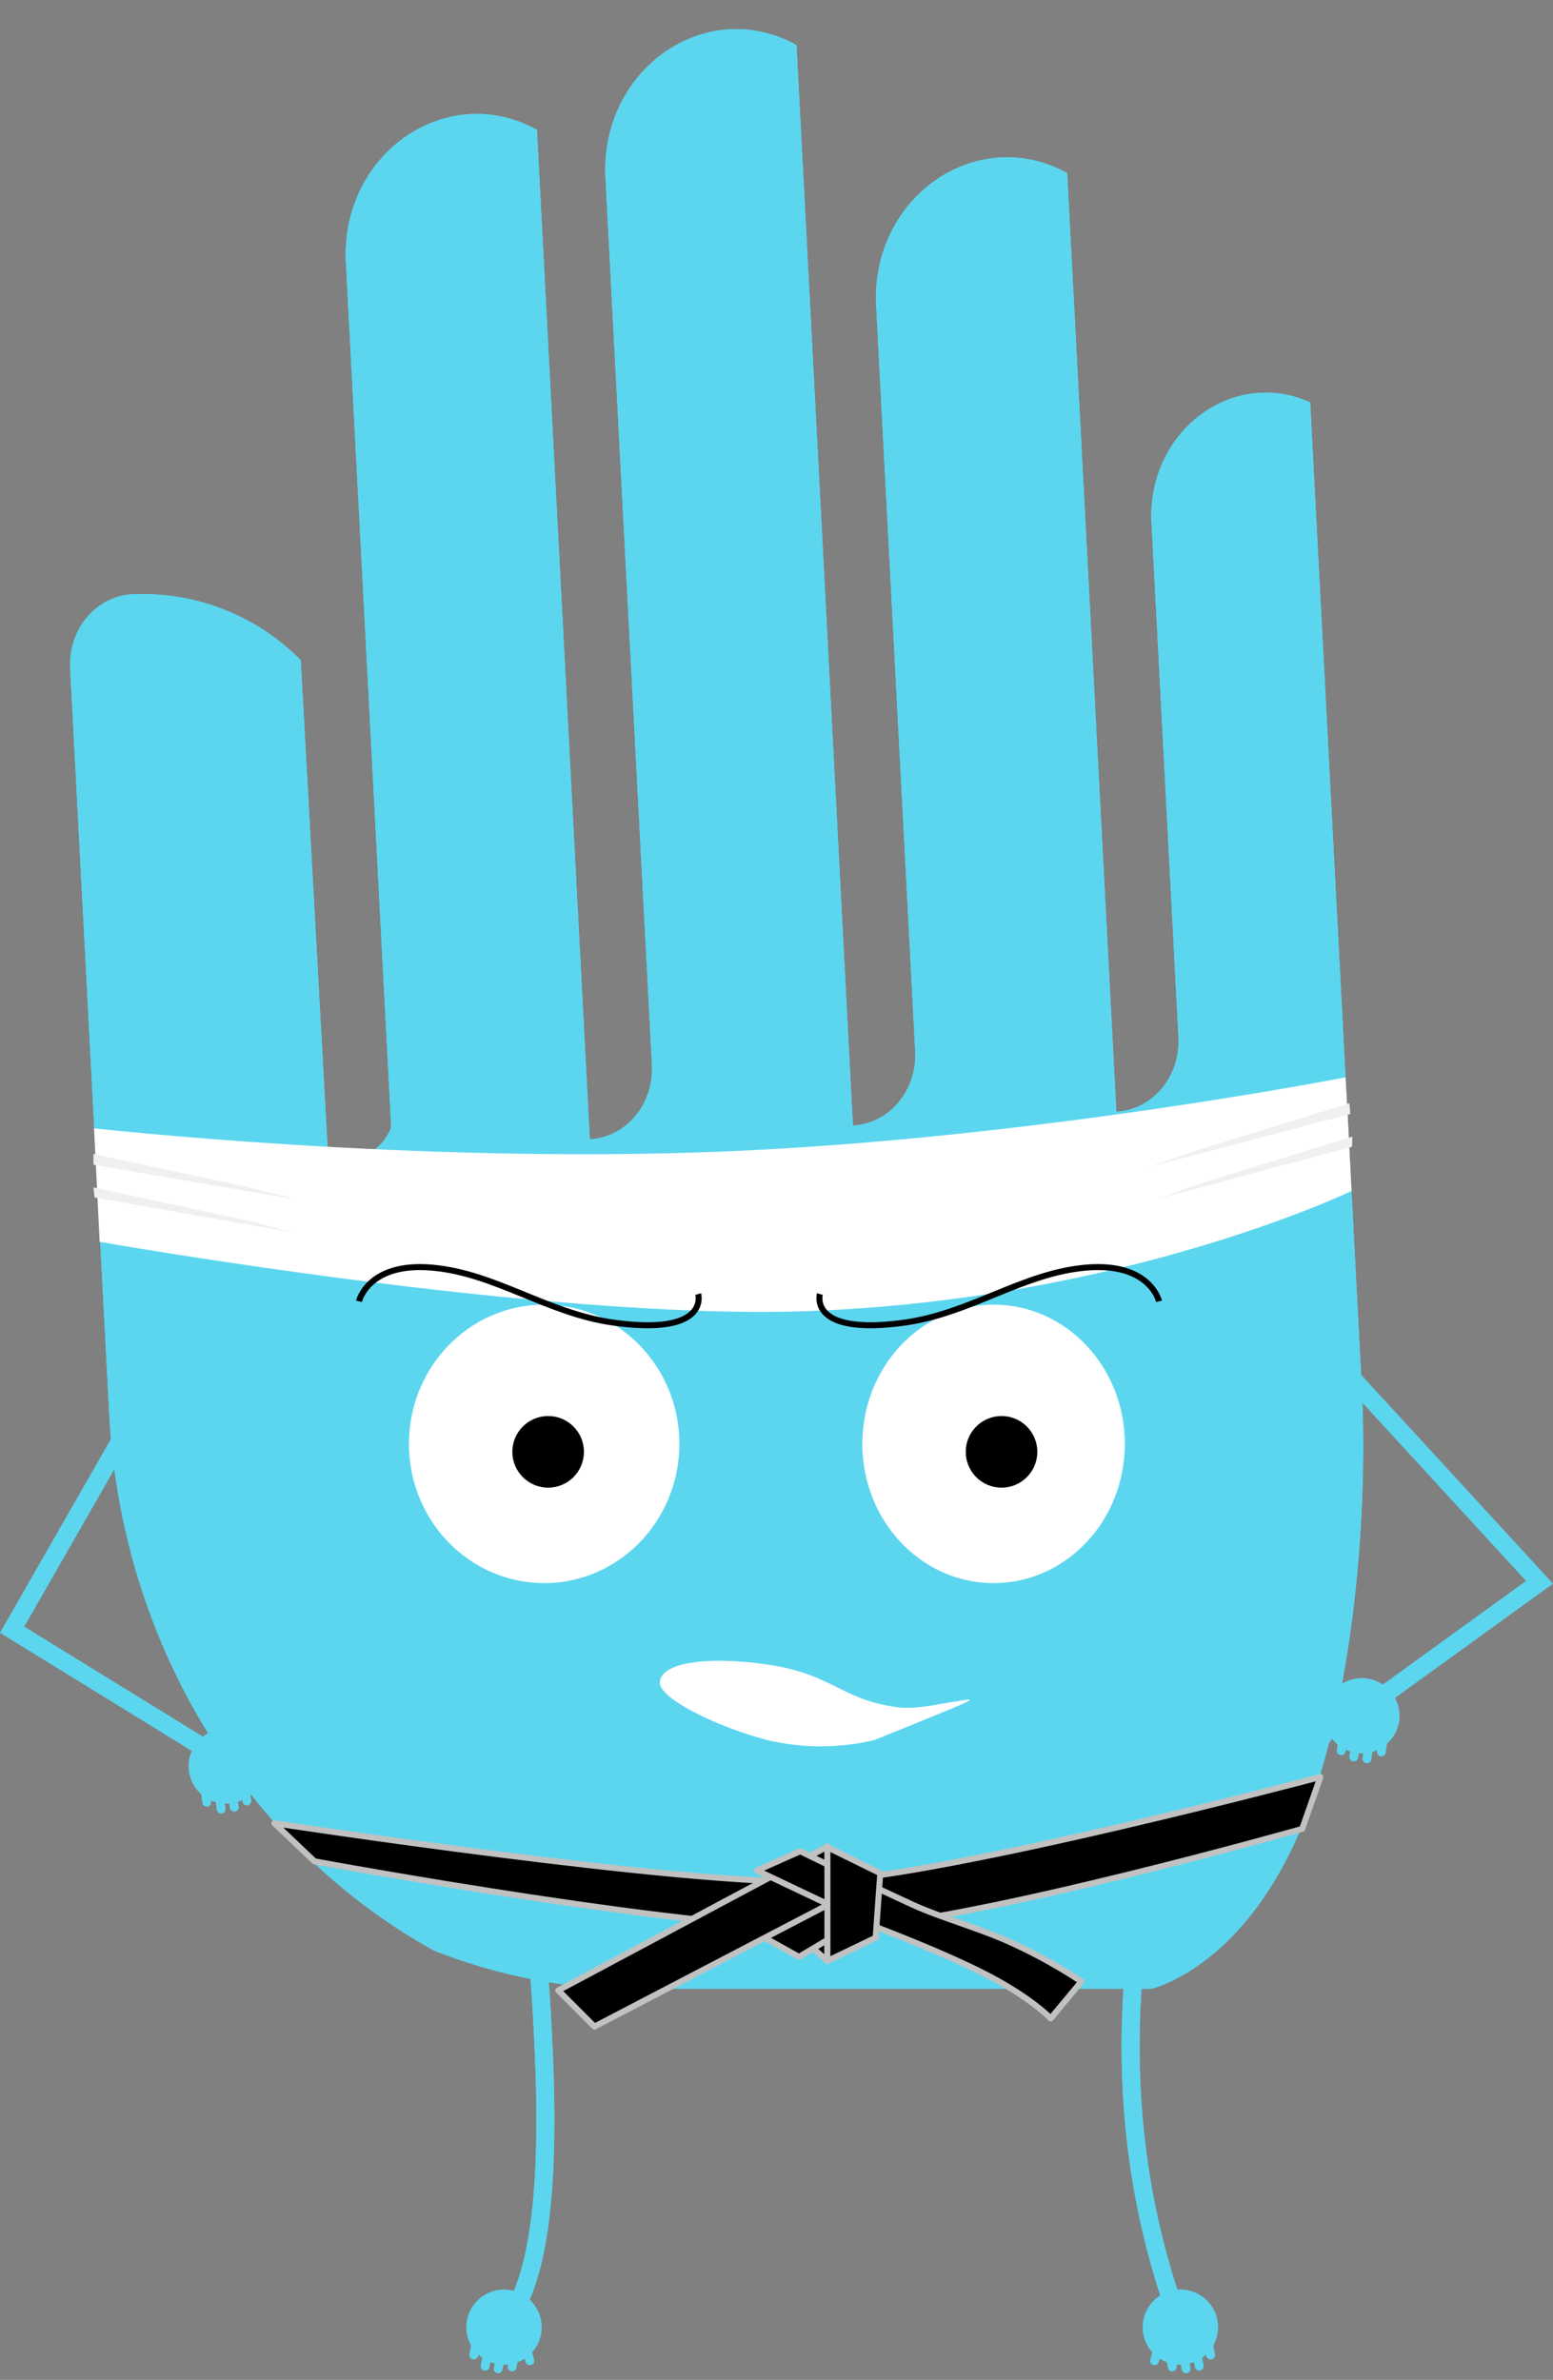 <svg xmlns="http://www.w3.org/2000/svg" width="258.873" height="396.57" viewBox="0 0 258.873 396.57">
  <rect x="0" y="0" width="258.873" height="396.57" fill="#808080" stroke="none"/>
  <g id="Groupe_944" data-name="Groupe 944" transform="translate(2.024 0)">
    <path id="Union_66" data-name="Union 66" d="M5.911,13.217v-.741a6.329,6.329,0,0,1-.738-.086v.827a.739.739,0,0,1-1.478,0V11.935a6.278,6.278,0,0,1-.738-.393v.205a.739.739,0,0,1-1.478,0V10.269A6.2,6.2,0,0,1,0,6.243a6.279,6.279,0,0,1,12.559,0,6.188,6.188,0,0,1-.885,3.2l.56,1.141a.733.733,0,0,1-.34.982.741.741,0,0,1-.988-.338l-.248-.506A6.3,6.3,0,0,1,9.6,11.54v.941a.739.739,0,1,1-1.478,0v-.269a6.267,6.267,0,0,1-.738.177v.828a.739.739,0,0,1-1.478,0Z" transform="translate(28.61 288.99) rotate(-8)" fill="#5cd6ef"/>
    <path id="Tracé_1162" data-name="Tracé 1162" d="M-20104.029-22254.484l-18.123,31.648,36.5,22.473" transform="translate(20122.152 22494.406)" fill="none" stroke="#5cd6ef" stroke-width="3"/>
    <path id="Tracé_1075" data-name="Tracé 1075" d="M208.741,229.1V104.825c0-39.375-19.83-73.764-49.329-92.19A92.475,92.475,0,0,0,120.85,4.224L40.248,0S23.307,2.838,12.231,29.223C4.339,48.011,0,75.794,0,98.907V262.6c12.75,6.53,27.466-3.548,27.466-18.714V158.084c0-6.516,4.9-11.835,10.986-11.835V302.861c14.525,9.036,32.959-2.2,32.959-20.5V158.085c0-6.537,4.919-11.835,10.986-11.835.069,0,0-3.681,0,180.282,14.659,9.119,32.959-2.337,32.959-20.5V158.085c0-6.516,4.9-11.835,10.986-11.835V314.7c14.525,9.036,32.959-2.2,32.959-20.5V150.007a8.12,8.12,0,0,1,3.658-4.023c2.691-1.377,7.1-1.487,7.1-1.487l.223,84a37.047,37.047,0,0,0,27.466,12.435C203.833,240.931,208.741,235.636,208.741,229.1Z" transform="translate(230.118 329.282) rotate(177)" fill="#5cd6ef"/>
    <path id="Tracé_1076" data-name="Tracé 1076" d="M109.4,129.12c-2.205,21.122-.186,42.12,7.7,62.9" transform="translate(77.875 196.182)" fill="none" stroke="#5cd6ef" stroke-miterlimit="10" stroke-width="3"/>
    <path id="Tracé_1077" data-name="Tracé 1077" d="M80.391,131.46c1.895,26.185,1.895,48.923-5.281,58.645" transform="translate(7.422 196.755)" fill="none" stroke="#5cd6ef" stroke-miterlimit="10" stroke-width="3"/>
    <ellipse id="Ellipse_302" data-name="Ellipse 302" cx="22.541" cy="23.204" rx="22.541" ry="23.204" transform="translate(133.764 210.769)" fill="#fff"/>
    <ellipse id="Ellipse_303" data-name="Ellipse 303" cx="22.541" cy="23.204" rx="22.541" ry="23.204" transform="translate(58.187 210.769)" fill="#fff"/>
    <ellipse id="Ellipse_304" data-name="Ellipse 304" cx="5.967" cy="5.967" rx="5.967" ry="5.967" transform="translate(75.424 228.006)"/>
    <ellipse id="Ellipse_305" data-name="Ellipse 305" cx="5.304" cy="5.967" rx="5.304" ry="5.967" transform="translate(152.327 228.006)"/>
    <path id="Tracé_1082" data-name="Tracé 1082" d="M3098.347,691.995c3.287-2.3,13.563,7.348,26.563,8.208s22.226-7.332,25.434-4.768c6.641,5.308-12.434,18.653-25.434,17.793S3091.989,696.443,3098.347,691.995Z" transform="translate(-2998.93 -420.658)" fill="#fff"/>
    <path id="Tracé_1075-2" data-name="Tracé 1075" d="M208.741,229.1V104.825c0-39.375-19.83-73.764-49.329-92.19A92.475,92.475,0,0,0,120.85,4.224L40.248,0S23.307,2.838,12.231,29.223C4.339,48.011,0,75.794,0,98.907V262.6c12.75,6.53,27.466-3.548,27.466-18.714V158.084c0-6.516,4.9-11.835,10.986-11.835V302.861c14.525,9.036,32.959-2.2,32.959-20.5V158.085c0-6.537,4.919-11.835,10.986-11.835.069,0,0-3.681,0,180.282,14.659,9.119,32.959-2.337,32.959-20.5V158.085c0-6.516,4.9-11.835,10.986-11.835V314.7c14.525,9.036,32.959-2.2,32.959-20.5V150.007a8.12,8.12,0,0,1,3.658-4.023c2.691-1.377,7.1-1.487,7.1-1.487l.223,84a37.047,37.047,0,0,0,27.466,12.435C203.833,240.931,208.741,235.636,208.741,229.1Z" transform="translate(230.118 329.282) rotate(177)" fill="#5cd6ef"/>
    <path id="Tracé_1076-2" data-name="Tracé 1076" d="M109.4,129.12c-2.205,21.122-.186,42.12,7.7,62.9" transform="translate(77.875 196.182)" fill="none" stroke="#5cd6ef" stroke-miterlimit="10" stroke-width="3"/>
    <path id="Tracé_1077-2" data-name="Tracé 1077" d="M80.391,131.46c1.895,26.185,1.895,48.923-5.281,58.645" transform="translate(7.422 196.755)" fill="none" stroke="#5cd6ef" stroke-miterlimit="10" stroke-width="3"/>
    <path id="Union_52" data-name="Union 52" d="M5.911,13.217v-.741a6.329,6.329,0,0,1-.738-.086v.827a.739.739,0,0,1-1.478,0V11.935a6.278,6.278,0,0,1-.738-.393v.205a.739.739,0,0,1-1.478,0V10.269A6.2,6.2,0,0,1,0,6.243a6.279,6.279,0,0,1,12.559,0,6.188,6.188,0,0,1-.885,3.2l.56,1.141a.733.733,0,0,1-.34.982.741.741,0,0,1-.988-.338l-.248-.506A6.3,6.3,0,0,1,9.6,11.54v.941a.739.739,0,1,1-1.478,0v-.269a6.267,6.267,0,0,1-.738.177v.828a.739.739,0,0,1-1.478,0Z" transform="translate(77.017 380.474) rotate(11)" fill="#5cd6ef"/>
    <path id="Union_53" data-name="Union 53" d="M0,7.712A6.2,6.2,0,0,1,1.48,3.687V2.208a.739.739,0,0,1,1.478,0v.205A6.278,6.278,0,0,1,3.7,2.02V.739a.739.739,0,0,1,1.478,0v.826a6.329,6.329,0,0,1,.738-.086V.739a.739.739,0,0,1,1.478,0v.827a6.268,6.268,0,0,1,.738.178V1.474a.739.739,0,0,1,1.478,0v.941a6.3,6.3,0,0,1,1.052.821l.249-.506a.741.741,0,0,1,.987-.338.732.732,0,0,1,.34.982l-.559,1.141a6.186,6.186,0,0,1,.885,3.2A6.279,6.279,0,0,1,0,7.712Z" transform="translate(202.376 394.173) rotate(169)" fill="#5cd6ef"/>
    <path id="Tracé_1153" data-name="Tracé 1153" d="M-19951.785-22640.43c0-3.148,7.074-4.594,17.914-3.041s12.389,5.9,21.648,7.105c3.115.4,6.766-.5,9.34-.889,4.242-.637,6.043-1.391-13.139,6.369a38.773,38.773,0,0,1-17.85,0C-19942.811-22633.273-19951.785-22637.869-19951.785-22640.43Z" transform="translate(20059.752 22920.844)" fill="#fff"/>
    <ellipse id="Ellipse_358" data-name="Ellipse 358" cx="21.878" cy="23.204" rx="21.878" ry="23.204" transform="translate(141.72 217.398)" fill="#fff"/>
    <ellipse id="Ellipse_359" data-name="Ellipse 359" cx="22.541" cy="23.204" rx="22.541" ry="23.204" transform="translate(66.142 217.398)" fill="#fff"/>
    <ellipse id="Ellipse_360" data-name="Ellipse 360" cx="5.967" cy="5.967" rx="5.967" ry="5.967" transform="translate(83.379 235.961)"/>
    <ellipse id="Ellipse_361" data-name="Ellipse 361" cx="5.967" cy="5.967" rx="5.967" ry="5.967" transform="translate(158.957 235.961)"/>
    <path id="Tracé_1157" data-name="Tracé 1157" d="M-20176.586-22598.092s69.5,10.6,90.934,9.689,83.424-17.4,83.424-17.4l-3.037,8.648s-53.791,15.238-75.652,16.523-89-11.121-89-11.121Z" transform="translate(20220.303 22901.912)" stroke="#c1c1c1" stroke-linejoin="round" stroke-width="1"/>
    <path id="Tracé_1161" data-name="Tracé 1161" d="M-20102.578-22597.125l-.668.7-.484.5-8.76,9.2,9.887,8.648-.031-17.9Z" transform="translate(20238.477 22904.816)" stroke="#c1c1c1" stroke-linejoin="round" stroke-width="1"/>
    <path id="Tracé_1158" data-name="Tracé 1158" d="M-20113.4-22583.867l6.3,3.52,9.955-5.961-3.832-4.227-1.787.961Z" transform="translate(20238.26 22906.438)" stroke="#c1c1c1" stroke-linejoin="round" stroke-width="1"/>
    <path id="Tracé_1159" data-name="Tracé 1159" d="M-20140.553-22573.141l44.865-23.961v9.744l-38.838,20.252Z" transform="translate(20231.588 22904.811)" stroke="#c1c1c1" stroke-linejoin="round" stroke-width="1"/>
    <path id="Tracé_1156" data-name="Tracé 1156" d="M-20113.967-22593.283l7.229-3.209s6.756,3.377,18.477,8.8c4.682,2.178,11.227,3.963,16.471,6.342a84.4,84.4,0,0,1,11.9,6.574l-5.113,6.143s-3.086-3.289-10.357-7.094-18.738-8.121-18.738-8.121Z" transform="translate(20238.121 22904.973)" stroke="#c1c1c1" stroke-linejoin="round" stroke-width="1"/>
    <path id="Tracé_1160" data-name="Tracé 1160" d="M-20104.537-22597.023v18.941l8.043-3.869.766-10.744-5.184-2.545Z" transform="translate(20240.436 22904.842)" stroke="#c1c1c1" stroke-linejoin="round" stroke-width="1"/>
    <path id="Union_67" data-name="Union 67" d="M0,7.712A6.2,6.2,0,0,1,1.48,3.687V2.208a.739.739,0,0,1,1.478,0v.205A6.278,6.278,0,0,1,3.7,2.02V.739a.739.739,0,0,1,1.478,0v.826a6.323,6.323,0,0,1,.739-.086V.739a.738.738,0,1,1,1.477,0v.827a6.273,6.273,0,0,1,.739.178V1.474a.738.738,0,0,1,1.477,0v.941a6.3,6.3,0,0,1,1.052.821l.248-.506a.742.742,0,0,1,.988-.338.733.733,0,0,1,.34.983l-.56,1.14a6.187,6.187,0,0,1,.885,3.2A6.28,6.28,0,0,1,0,7.712Z" transform="translate(230.127 294.433) rotate(-172)" fill="#5cd6ef"/>
    <path id="Tracé_1165" data-name="Tracé 1165" d="M-20123.971-22257.178l32.961,35.875-30.436,22" transform="translate(20345.613 22484.975)" fill="none" stroke="#5cd6ef" stroke-width="3"/>
    <path id="Tracé_1166" data-name="Tracé 1166" d="M-20128.373-22332.07s52.813,5.949,104.443,3.883,104.162-12.385,104.162-12.385l.371,6.465.631,12.479s-37.885,18.25-91.2,20.033c-43.816,1.469-117.473-11.562-117.473-11.562Z" transform="translate(20142.027 22520.09)" fill="#fff"/>
    <path id="Tracé_1154" data-name="Tracé 1154" d="M-19988.723-22688.41s1.488-6.506,12.086-5.621,19.234,7.619,30.316,9.168c16.148,2.254,14.145-4.756,14.145-4.756" transform="translate(20046.537 22905.254)" fill="none" stroke="#000" stroke-width="1"/>
    <path id="Tracé_1155" data-name="Tracé 1155" d="M-19932.1-22688.41s-1.488-6.506-12.092-5.621-19.229,7.619-30.307,9.168c-16.152,2.254-14.143-4.756-14.143-4.756" transform="translate(20123.285 22905.254)" fill="none" stroke="#000" stroke-width="1"/>
    <path id="Tracé_1167" data-name="Tracé 1167" d="M0,0,26.5,4.733l7.911,1.728L.062,1.8Z" transform="matrix(0.999, 0.035, -0.035, 0.999, 13.555, 192.286)" fill="#f0f0f0"/>
    <path id="Tracé_1168" data-name="Tracé 1168" d="M0,0,26.5,4.733l6.855,1.592L.246,1.676Z" transform="matrix(0.999, 0.035, -0.035, 0.999, 13.555, 197.867)" fill="#f0f0f0"/>
    <path id="Tracé_1169" data-name="Tracé 1169" d="M0,6.462,26.5,1.728,34.412,0,.063,4.666Z" transform="translate(223.701 190.257) rotate(173)" fill="#f0f0f0"/>
    <path id="Tracé_1170" data-name="Tracé 1170" d="M0,6.326,26.5,1.592,33.357,0,.245,4.65Z" transform="translate(224.171 195.684) rotate(173)" fill="#f0f0f0"/>
  </g>
</svg>
